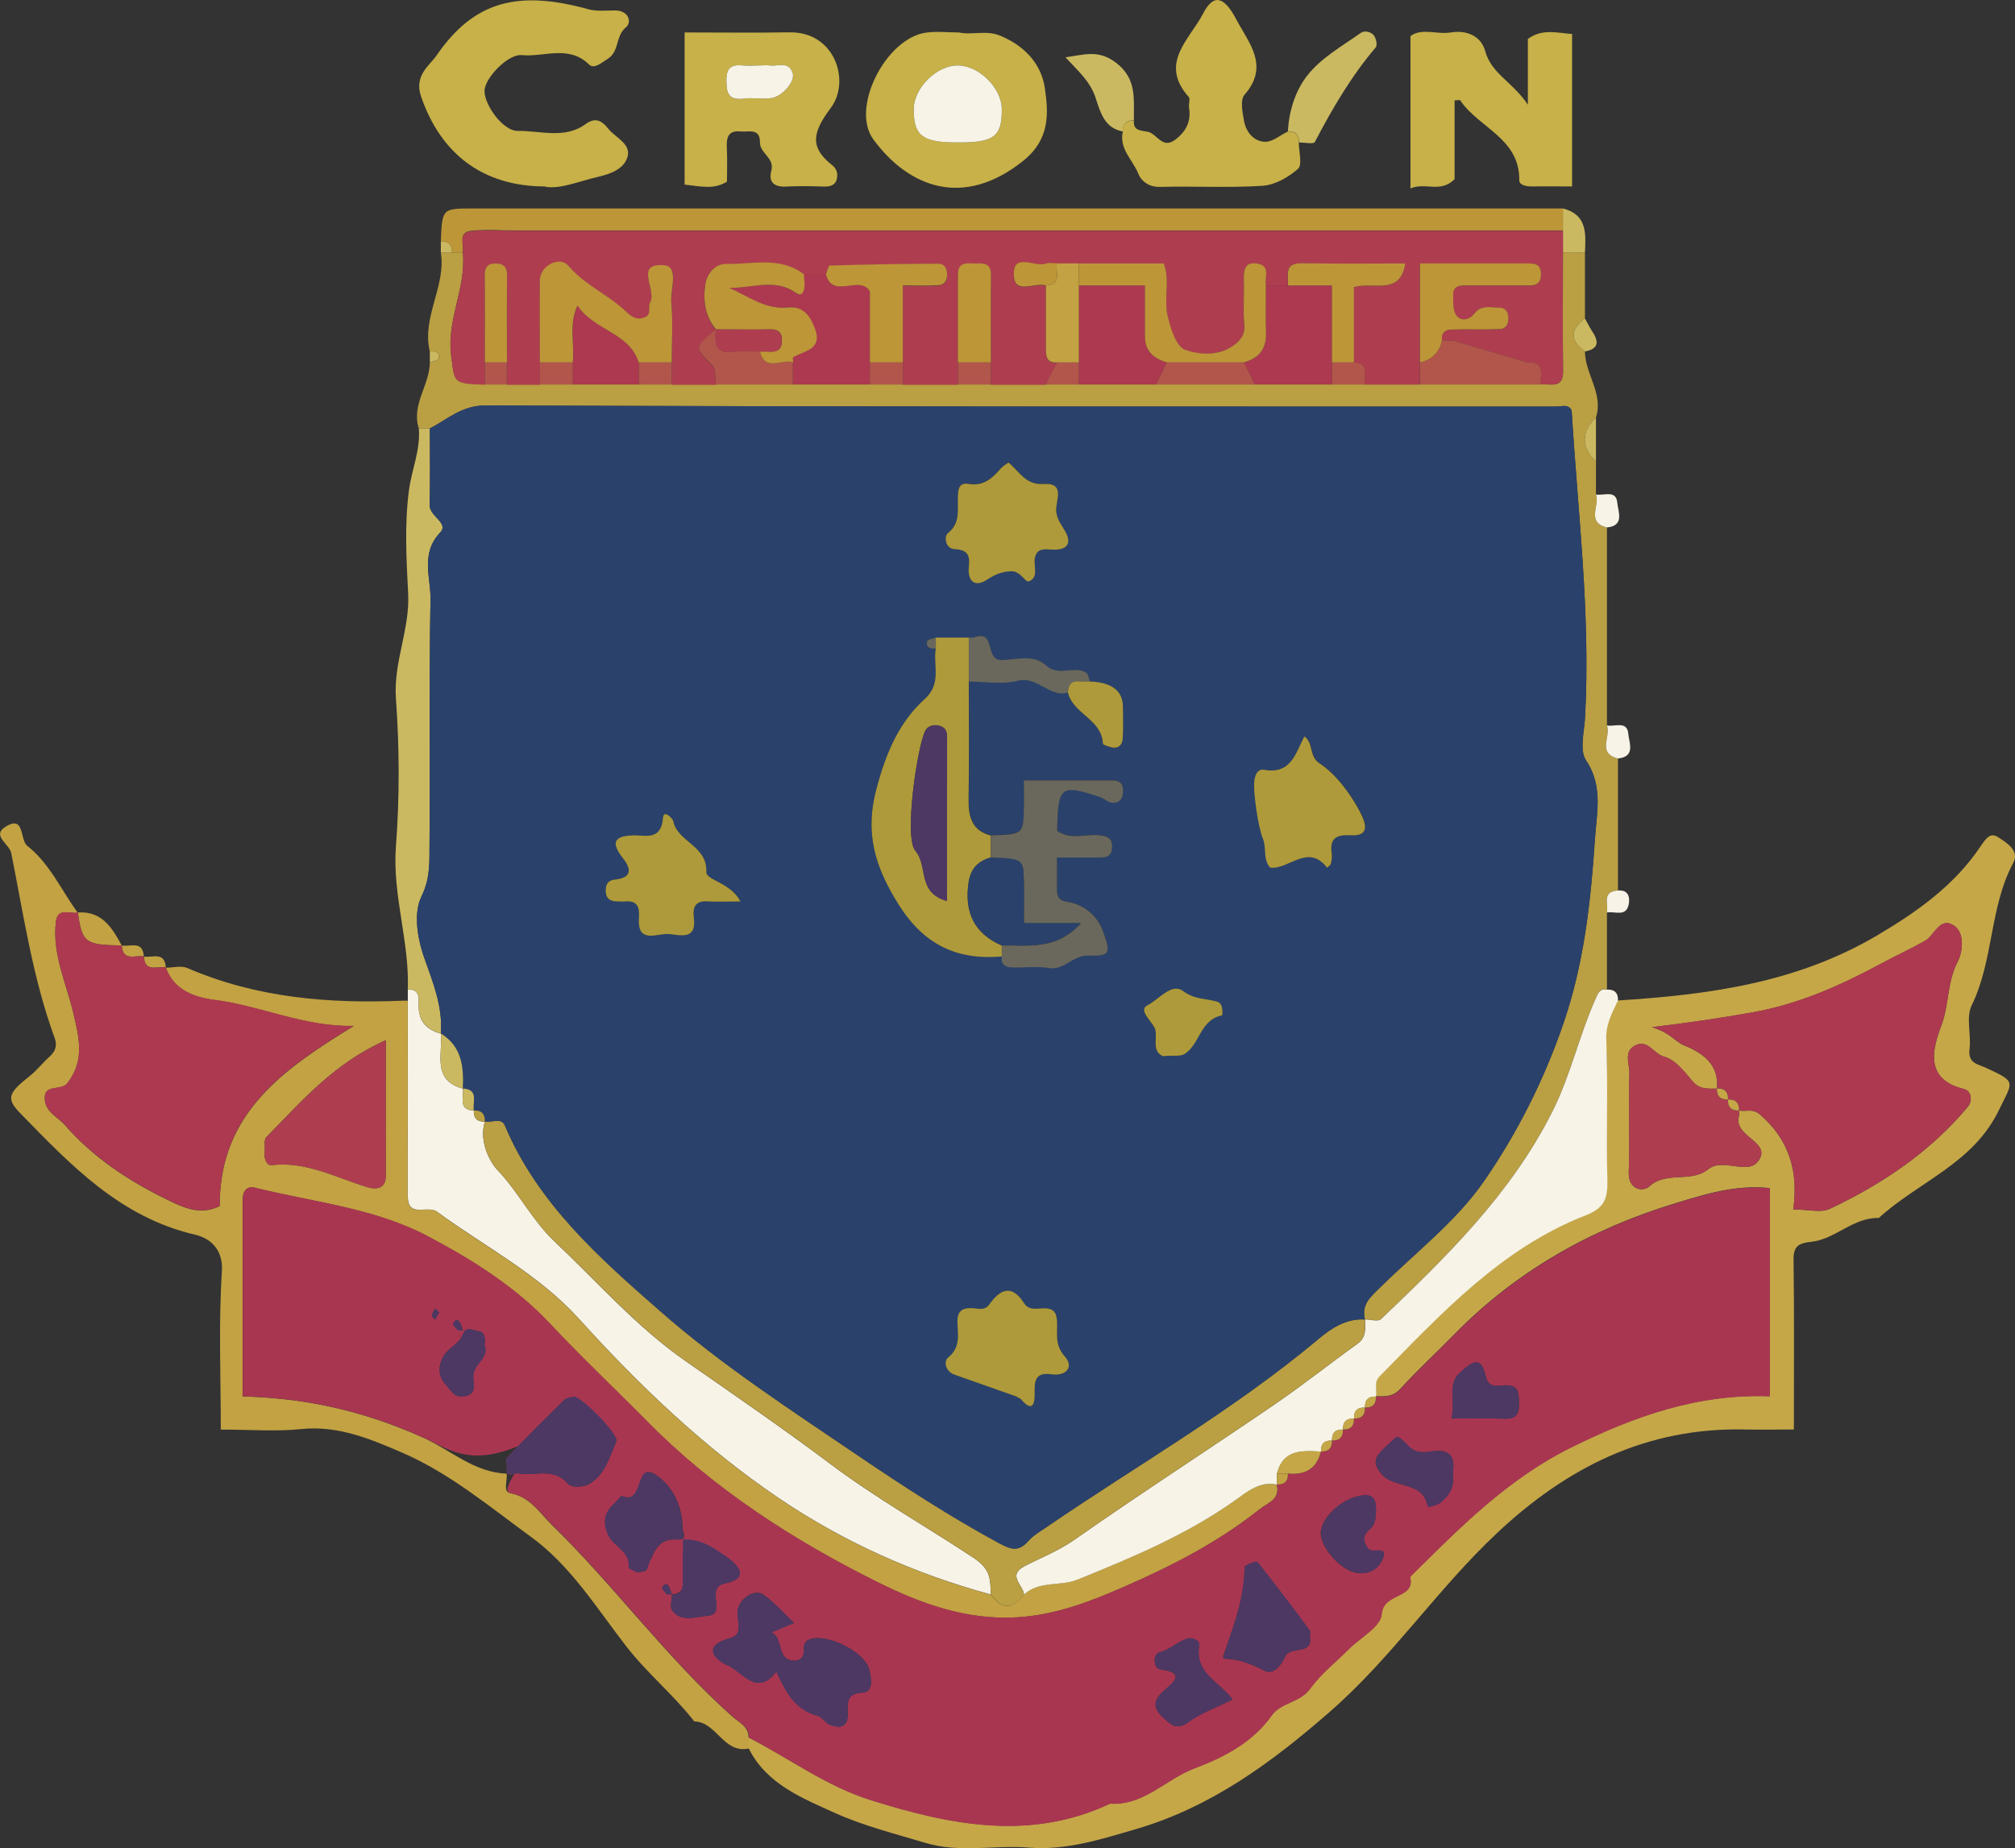 <?xml version="1.0" encoding="UTF-8"?><svg xmlns="http://www.w3.org/2000/svg" viewBox="0 0 183.16 168.01"><rect x="0" y="0" width="183.16" height="168.01" fill="#333333" stroke="none"/><defs><style>.d{fill:#2a426b;}.e{fill:#ae9a3a;}.f{fill:#6a685c;}.g{fill:#cbb961;}.h{fill:#ad3950;}.i{fill:#c5a748;}.j{fill:#ae3e4f;}.k{fill:#4d3864;}.l{fill:#ba9f43;}.m{fill:#b2564b;}.n{fill:#c2a242;}.o{fill:#c7b148;}.p{fill:#bd9638;}.q{fill:#a93651;}.r{fill:#f7f3e6;}</style></defs><g id="a"/><g id="b"><g id="c"><g><path class="i" d="M147.07,90.95c8.21-.52,16.21-1.58,23.55-5.91,3.67-2.17,7-4.54,9.36-8.03,.56-.83,.94-1.38,1.67-.89,.73,.49,1.96,1.19,1.34,2.34-2.16,4.05-1.76,8.82-3.77,12.94-.53,1.08-.03,2.62-.19,3.92-.17,1.37,.68,1.37,1.62,1.81,2.7,1.25,2.3,1.19,1.04,3.8-2.34,4.85-7.31,6.5-10.91,9.79-2.32-.06-3.93,1.91-6.08,2.16-1.26,.14-1.69,.4-1.67,1.71,.07,4.98,.03,9.97,.03,15.36-1.53,0-2.97,.03-4.42,0-8.94-.21-16.19,3.42-22.59,9.44-5.42,5.09-9.56,11.34-15.17,16.22-5.23,4.56-10.74,8.65-17.57,10.65-3.22,.94-6.37,1.97-9.79,1.7-3.11-.25-6.27,.5-9.33-.41-2.81-.84-5.74-1.58-8.34-2.76-2.88-1.31-6.18-2.6-7.79-5.84v-1c3.71,1.9,7.05,4.43,11.14,5.7,7.25,2.26,14.42,3.71,21.7,.3,3.06,.2,5.07-2.23,7.67-3.21,2.58-.97,5.27-2.32,7.01-4.8,.85-1.21,2.58-1.15,3.51-2.45,.96-1.33,2.31-2.39,3.49-3.57,1.06-1.06,2.92-2.06,3-3.19,.14-2,3.08-1.35,2.59-3.4,4.46-4.42,8.81-8.87,14.62-11.75,5.74-2.85,11.54-4.9,18.06-4.66v-18.92c-3.13-.33-5.96,.59-8.59,1.39-7.59,2.31-14.42,6.14-20.05,11.89-1.63,1.67-3.35,3.25-4.92,4.97-.68,.75-1.42,.69-2.23,.68,.13-.61-.25-1.26,.33-1.85,5.61-5.68,11.04-11.63,18.71-14.62,1.67-.65,2.03-1.49,1.99-3.11-.11-4.29,.07-8.59-.1-12.87-.05-1.41,.53-2.42,1.06-3.55Zm11,10c.61,.13,1.24-.2,1.86,.33,2.66,2.25,3.58,5.17,3.07,8.67,1.38,0,2.51,.32,3.31-.05,4.79-2.26,9.13-5.18,12.56-9.28,.46-.55,.33-1.46-.35-1.62-3.65-.88-2.83-3.71-2.06-5.75,.72-1.92,.52-3.99,1.5-5.85,.42-.8,.67-2.53-.3-3.22-1.32-.94-1.8,.87-2.71,1.37-1.34,.75-2.74,1.39-4.09,2.12-3.68,1.98-7.44,3.64-11.64,4.38-2.67,.47-5.37,.89-9.06,1.33,1.77,.55,2.08,1.32,2.94,1.66,1.63,.66,3.19,1.71,2.97,3.92-.81,.01-1.58,.1-2.23-.68-.73-.87-1.57-1.95-2.54-2.21-.96-.25-1.47-1.53-2.54-1.09-1.25,.52-.63,1.71-.65,2.59-.08,2.99,.05,5.99-.06,8.98-.06,1.64,1.32,1.81,1.85,1.32,1.6-1.46,3.79-.3,5.38-1.58,1.36-1.09,3.62,.61,4.58-.79,1.19-1.74-2.33-2.14-1.79-4.05,.04-.15,0-.33,0-.5Z"/><path class="n" d="M68.07,157.95v1c-2.31,.5-2.92-2.43-4.96-2.46-1.89-2.43-4.28-4.37-6.2-6.85-2.66-3.43-5.03-7.3-8.63-9.92-3.79-2.76-7.45-5.83-11.76-7.68-2.83-1.22-5.78-2.47-9.11-2.13-2.29,.24-4.62,.05-7.34,.05,0-4.85-.21-9.63,.1-14.38,.14-2.18-1.27-3.07-2.44-3.34-6.81-1.58-11.31-6.34-15.88-11.03-1.32-1.35-1.11-1.84,.86-3.4,.65-.51,1.16-1.19,1.78-1.74,.55-.49,.73-1.02,.48-1.71-2-5.45-2.82-11.17-3.95-16.82-.16-.8-1.8-1.57-.54-2.37,1.8-1.14,1.29,1.16,2.01,1.73,2.05,1.62,3.08,4.03,4.58,6.07-.71,.15-1.82-.49-1.98,.79-.37,2.92,.92,5.56,1.57,8.31,.52,2.2,1.09,4.36-.55,6.42-.58,.73-2.22-.03-2.03,1.55,.13,1.1,1.18,1.51,1.81,2.23,2.55,2.92,5.7,5.02,9.17,6.72,1.6,.79,3.14,1.54,4.91,.65-.04-8.46,5.85-12.47,12.18-16.37-4.48,.11-8.41-1.82-12.63-2.36-1.82-.23-3.7-.86-4.45-2.94,.66,0,1.41-.21,1.96,.03,6.26,2.71,12.84,3.25,19.54,2.97,.16,0,.33,0,.49,0,0,5.81,.01,11.63-.01,17.44,0,.91,.03,1.64,1.24,1.57,.47-.03,1.08-.08,1.41,.17,4.35,3.2,9.2,5.64,12.94,9.77,5.46,6.03,11.34,11.67,18.13,16.27,5.94,4.02,12.39,6.89,19.29,8.77,1.01,1.37,1.99,1.37,3,0,1.39-1.3,3.29-.73,4.86-1.36,4.96-2.01,9.89-4.06,14.31-7.2,1.04-.74,2.25-1.79,3.83-1.44,.29,1.4-.73,1.58-1.63,2.29-3.71,2.95-7.85,5.07-12.14,6.95-3.14,1.38-6.28,2.61-9.84,2.83-4.64,.28-8.84-1.28-12.69-3.2-7.65-3.81-14.86-8.44-20.93-14.6-2.92-2.96-5.96-5.82-8.8-8.85-3.21-3.43-7.15-5.88-11.19-8.01-4.83-2.55-10.38-3.08-15.65-4.39-.8-.2-1.14,.33-1.14,1.14,.01,5.93,0,11.87,0,17.82,2.84,.1,5.16,.36,7.54,.85,3.11,.64,5.94,1.59,8.83,2.88,2.51,1.12,4.67,3.19,7.62,3.29,.13,.61-.38,1.64,.35,1.78,1.81,.34,2.65,1.78,3.77,2.88,5.73,5.59,10.45,12.13,16.46,17.47,.57,.5,1.45,.87,1.42,1.88Zm-33-63.39c-4.78,2.13-7.71,5.62-10.86,8.81-.26,.26-.09,.94-.15,1.42-.07,.55,.18,1.17,.63,1.12,3.15-.36,5.83,1.13,8.68,2,.7,.21,1.71,.27,1.7-1.05-.02-3.95,0-7.89,0-12.31Z"/><path class="l" d="M147.07,68.95v12c-1.5,.09-.85,1.24-1,2v7c-.63-.11-.8,.3-1.01,.78-1.51,3.36-2.28,6.98-3.95,10.3-3.76,7.51-9.64,13.21-15.58,18.88-.26,.25-.96,.03-1.46,.03-.35-1.37,.57-2.1,1.4-2.92,3.19-3.16,6.88-5.98,9.4-9.61,3.04-4.39,5.49-9.25,7.26-14.42,1.87-5.46,2.48-11.09,2.85-16.74,.15-2.32,.76-4.79-.81-7.13-.62-.92-.16-2.6-.09-3.92,.51-9.36-.66-18.64-1.22-27.9-.33-.6-.89-.34-1.35-.34-32.43-.01-64.86,.04-97.28-.11-2.27-.01-3.51,1.25-5.16,2.1h-1c-.7-2.17,.99-3.95,1-6,.28-.11,.76-.17,.79-.34,.14-.6-.31-.7-.79-.66-.76-3.12,1.49-5.91,1-9h2c.33,3.19-1.49,6.1-1.06,9.35,.33,2.5,.09,2.53,3.06,2.65h96c.87-.09,2.04,.44,2.01-1.23-.05-3.59-.01-7.18-.01-10.77h2v6c-1.37,1.01-1.37,1.99,0,3,.01,2.05,1.7,3.83,1,6-1.35,1.27-1.35,2.73,0,4v3c.38,.98-.93,2.53,1,3v18c.38,.98-.93,2.53,1,3Z"/><path class="r" d="M124.07,119.95c.5,0,1.2,.22,1.46-.03,5.94-5.67,11.82-11.38,15.58-18.88,1.67-3.32,2.44-6.94,3.95-10.3,.21-.48,.38-.89,1.01-.78,.69-.03,1.03,.31,1,1-.53,1.13-1.11,2.14-1.06,3.55,.17,4.29-.01,8.58,.1,12.87,.04,1.62-.32,2.46-1.99,3.11-7.67,2.99-13.1,8.93-18.71,14.62-.58,.59-.2,1.24-.33,1.85-.69-.03-1.03,.31-1,1-.69-.03-1.03,.31-1,1-.69-.03-1.03,.31-1,1-.69-.03-1.03,.31-1,1-.69-.03-1.03,.31-1,1-1.71-.08-3.44-.21-4,2v1c-1.58-.35-2.79,.7-3.83,1.44-4.42,3.14-9.35,5.19-14.31,7.2-1.57,.64-3.48,.07-4.86,1.36-.06-.87-1.59-1.75,.09-2.61,1.5-.77,3.05-1.37,4.48-2.37,5.98-4.19,12.12-8.15,18.15-12.27,2.59-1.77,5.05-3.73,7.6-5.56,.83-.6,.69-1.4,.68-2.2Z"/><path class="r" d="M90.07,144.95c-6.9-1.88-13.35-4.75-19.29-8.77-6.79-4.6-12.67-10.24-18.13-16.27-3.74-4.13-8.59-6.58-12.94-9.77-.33-.25-.94-.19-1.41-.17-1.21,.07-1.24-.67-1.24-1.57,.02-5.81,.01-11.63,.01-17.44v-1c.93-.07,1.03,.56,.99,1.24-.09,1.49,.6,2.38,2.01,2.76,.2,1.85-.85,4.21,2,5,.15,.76-.5,1.91,1,2-.03,.69,.31,1.03,1,1-.52,1.72,.36,3.57,1.18,4.44,1.92,2.02,3.12,4.53,5.14,6.44,3.93,3.71,7.49,7.81,11.97,10.92,4.4,3.06,8.82,6.1,13.09,9.3,4.17,3.13,8.69,5.68,13.02,8.54,1.68,1.11,1.52,2.03,1.6,3.36Z"/><path class="p" d="M42.07,22.95h-1c.03-.69-.31-1.03-1-1,.12-2.97,.12-2.99,2.78-3,26.76,0,53.52,0,80.28,0h18.95v2H46.84c-1.33,0-2.67-.11-3.99,.03-1.27,.13-.64,1.26-.79,1.97Z"/><path class="o" d="M49.57,16.95c-5.74,0-9.53-3.02-11.3-8.19-.65-1.9,.8-2.83,1.39-3.69C43.07,.1,47.05-.93,53.48,.84c.77,.21,1.63,.11,2.44,.11,1.2,0,1.55,1.05,.98,1.53-.98,.8-.57,2.19-1.66,2.87-.57,.36-1.23,.96-1.69,.52-1.86-1.82-4.08-.66-6.11-.86-1.19-.12-3.11,1.82-3.37,3.01-.27,1.21,1.57,3.9,2.99,3.88,2.06-.03,4.27,.77,6.17-.62,.91-.67,1.5-.28,2.06,.42,.68,.85,2.21,1.41,1.7,2.71-.38,.97-1.46,1.4-2.72,1.69-1.69,.39-3.29,1.1-4.69,.88Z"/><path class="o" d="M142.9,16.95c-1.33,0-2.47-.02-3.61,0-.52,.01-1.2-.11-1.19-.57,.05-3.81-3.7-4.76-5.37-7.26-.04-.05-.22,0-.51,0v7.17c-1.32,1.3-2.64,.25-4.01,.84V3.28c1.04-.77,2.4-.12,3.66-.33,1.48-.24,2.76,.34,3.13,1.69,.58,2.09,2.48,2.78,3.88,4.88V3.54c1.33-.96,2.61-.55,4.02-.45v13.86Z"/><path class="o" d="M62.22,2.95c3.31,0,6.43,.04,9.55-.01,4.12-.07,5.56,4.42,3.76,6.85-1.59,2.14-2.05,3.53,.12,5.23,.47,.37,.52,.86,.4,1.31-.13,.5-.6,.65-1.14,.63-1.16-.04-2.32-.06-3.47,0-1.09,.06-1.6-.43-1.33-1.43,.32-1.19-1.04-1.58-1.03-2.57,.01-1.35-1.03-.94-1.76-1.01-1.18-.12-1.3,.61-1.25,1.53,.05,.99,.01,1.98,.01,3.03-1.18,.76-2.45,.42-3.85,.27V2.95Zm6.79,3c-.49,0-.99,.04-1.48,0-.98-.1-1.5,.17-1.5,1.29,0,1.14,.12,1.92,1.56,1.73,.81-.1,1.65,.05,2.46-.04,1.06-.12,2.26-1.54,2-2.3-.38-1.1-1.34-.58-2.06-.68-.32-.04-.66,0-.98,0Z"/><path class="o" d="M87.16,2.95c1.21,.27,2.47-.25,3.79,.31,2.22,.93,3.69,2.56,4.02,4.72,.35,2.33,.47,4.69-1.95,6.63-5.39,4.33-10.38,2.48-13.63-1.93-2.11-2.86,1.12-9.17,4.75-9.71,.97-.14,1.98-.02,3.02-.02Zm-.35,10c3.56,.04,4.29-.49,4.25-3.08-.02-1.89-2.09-3.92-4-3.92-1.9,0-3.98,2.02-4,3.91-.03,2.42,.73,3.05,3.75,3.09Z"/><path class="o" d="M103.07,10.95c-.08,.97,.62,.89,1.27,1.03,.83,.18,1.31,1.59,2.46,.74,.99-.73,1.49-1.67,1.28-2.94-.05-.32,.13-.79-.03-.97-2.74-3.07,.1-5.24,1.3-7.56,.95-1.85,1.91-1.61,3.03,.52,1.15,2.17,3.04,4.22,.74,6.85-.41,.47-.18,1.62-.03,2.42,.19,.99,.9,1.83,1.91,1.85,.68,.01,1.37-.6,2.06-.93,.69-.03,1.03,.31,1,1,0,.82,.34,2.02-.07,2.38-.86,.77-2.09,1.47-3.22,1.55-3.11,.2-6.24,.02-9.35,.1-1,.02-1.68-.53-1.94-1.18-.5-1.26-1.77-2.27-1.42-3.84-.03-.69,.31-1.03,1-1Z"/><path class="g" d="M40.07,93.95c-1.4-.39-2.1-1.28-2.01-2.76,.04-.68-.06-1.31-.99-1.24,.16-4.38-1.42-8.58-1.08-13.03,.34-4.45,.32-8.97,0-13.42-.24-3.31,1.28-6.29,1.11-9.54-.16-3.14-.34-6.34,.08-9.44,.25-1.84,1.05-3.63,.89-5.57h1c0,2.32,.04,4.63-.02,6.95-.03,1.04,1.79,1.64,.96,2.51-1.82,1.91-.85,4.08-.88,6.09-.14,7.44-.01,14.89-.09,22.33-.01,1.54,.08,3.01-.73,4.66-.71,1.45-.43,3.65,.27,5.63,.76,2.15,1.69,4.41,1.49,6.83Z"/><path class="g" d="M118.07,12.95c.03-.69-.31-1.03-1-1,.09-1.9,.71-3.79,1.82-5.16,1.25-1.56,3.14-2.62,4.82-3.81,.32-.22,1.01-.13,1.27,.4,.13,.27,.22,.76,.07,.93-2.23,2.62-3.95,5.57-5.54,8.61-.11,.2-.94,.03-1.44,.03Z"/><path class="g" d="M103.07,10.95c-.69-.03-1.03,.31-1,1-1.72-.29-2.08-1.86-2.49-3.08-.49-1.47-1.52-2.36-2.73-3.66,1.72-.24,3-.72,4.59,.49,1.95,1.49,1.59,3.35,1.63,5.25Z"/><path class="n" d="M7.07,82.95c2.2-.15,3.12,1.39,4,3-3.34-.05-3.59-.23-4-3Z"/><path class="g" d="M142.07,20.95v-2c2.21,.56,2.08,2.29,2,4h-2v-2Z"/><path class="r" d="M147.07,68.95c-1.93-.47-.62-2.02-1-3,.71,.14,1.84-.46,1.94,.76,.06,.77,.7,2.08-.94,2.24Z"/><path class="r" d="M146.07,47.95c-1.93-.47-.62-2.02-1-3,.71,.14,1.84-.46,1.94,.76,.06,.77,.7,2.08-.94,2.24Z"/><path class="g" d="M144.07,31.95c-1.37-1.01-1.37-1.99,0-3,.21,.37,.39,.76,.62,1.11,.6,.9,.75,1.64-.62,1.89Z"/><path class="g" d="M145.07,41.95c-1.35-1.27-1.35-2.73,0-4v4Z"/><path class="r" d="M146.07,82.95c.15-.76-.5-1.91,1-2,.95-.07,1.1,.6,.98,1.25-.23,1.2-1.27,.61-1.98,.75Z"/><path class="n" d="M13.07,86.95c.76,.15,1.91-.5,2,1-.76-.15-1.91,.5-2-1Z"/><path class="n" d="M11.07,85.95c.76,.15,1.91-.5,2,1-.76-.15-1.91,.5-2-1Z"/><path class="g" d="M40.07,21.95c.69-.03,1.03,.31,1,1h-1v-1Z"/><path class="g" d="M39.07,31.95c.49-.04,.93,.06,.79,.66-.04,.16-.52,.23-.79,.34v-1Z"/><path class="q" d="M49.12,130.45c-6.01,3.4-8.17,1.33-10.68,.21-2.89-1.29-5.72-2.24-8.83-2.88-2.38-.49-4.71-.75-7.54-.85,0-5.95,0-11.88,0-17.82,0-.81,.34-1.34,1.14-1.14,5.26,1.31,10.82,1.84,15.65,4.39,4.04,2.13,7.98,4.59,11.19,8.01,2.84,3.04,5.88,5.89,8.8,8.85,6.07,6.16,13.28,10.8,20.93,14.6,3.85,1.92,8.05,3.48,12.69,3.2,3.56-.22,6.7-1.45,9.84-2.83,4.29-1.88,8.42-4,12.14-6.95,.9-.71,1.92-.9,1.63-2.29,.69,.03,1.03-.31,1-1,1.55,.16,2.61-.42,3-2,.69,.03,1.03-.31,1-1,.69,.03,1.03-.31,1-1,.69,.03,1.03-.31,1-1,.69,.03,1.03-.31,1-1,.69,.03,1.03-.31,1-1,.81,.01,1.55,.07,2.23-.68,1.57-1.72,3.29-3.31,4.92-4.97,5.63-5.75,12.46-9.58,20.05-11.89,2.63-.8,5.46-1.72,8.59-1.39v18.92c-6.52-.25-12.32,1.81-18.06,4.66-5.81,2.88-10.16,7.33-14.62,11.75,.49,2.05-2.44,1.4-2.59,3.4-.08,1.13-1.94,2.13-3,3.19-1.18,1.18-2.53,2.23-3.49,3.57-.93,1.3-2.66,1.24-3.51,2.45-1.75,2.48-4.43,3.83-7.01,4.8-2.61,.98-4.61,3.4-7.67,3.21-7.29,3.41-14.46,1.96-21.7-.3-4.08-1.27-7.43-3.8-11.14-5.7,.04-1-.85-1.37-1.42-1.88-6.01-5.34-10.73-11.88-16.46-17.47-1.12-1.09-1.96-2.54-3.77-2.88-.73-.13-.22-1.17,2.7-5.28,2.76-3.41,2.39-3.41,2.19-3.22-1.77,1.73-3.52,3.47-5.22,5.26-.16,.17,0,.64-.03,.97-.07,.99,.66,.41,1,.47,1.52,.3,3.25-.63,4.58,.98,.27,.32,1.4,.29,1.89,0,1.44-.83,1.87-2.47,2.49-3.88,.26-.6-3.1-4.01-6.9-.58Zm-7.5-9.5h.45c-.09-.26-.14-.54-.29-.77-.17-.26-.47-.2-.59,.19-.04,.14,.28,.39,2.86,1.8,.11-.49-.09-1.17-.49-1.15-.46,.03-1.15-.67-1.55,.4-.26,.7-1.23,1.11-1.65,1.79-.51,.83-.61,1.85,.14,2.64,.42,.44,.71,1.15,1.51,1.1,1.66-.11,.82-1.4,1.06-2.2,.26-.87,1.44-1.39-1.45-3.8Zm19,24h.45c-.09-.26-.14-.54-.29-.77-.17-.26-.47-.2-.59,.19-.04,.14,.28,.39,.88,.58,0,.5-.2,1.15,.04,1.46,.85,1.11,2.15,.55,3.21,.48,1.21-.08,.69-1.25,.73-1.97,.03-.61,.31-.87,.83-.97,2.03-.4,1.5-1.41,.41-2.23-1.23-.92-2.52-1.88-8.37,1.23,.3-.08,.78-.07,.87-.26,.59-1.28,.81-2.89,2.79-2.74,1,.08,.47-.69,.47-1-.02-2.02-.86-3.85-2.47-4.9-1.89-1.23-.97,2.81-3.03,1.95-.12-.05-.44,.45-.69,.67-1.05,.88-1.06,1.99-.47,3.04,.53,.95,1.91,1.35,1.77,2.78-.01,.13,.5,.31,4.93-2.54,0,1.27,0,2.54,0,3.8,0,.68-.11,1.26-1.45,1.2Zm11.57,2.59c-.98-.92-1.79-1.85-2.76-2.56-.82-.59-2.18,.3-2.37,1.37-.16,.88,.62,2.21-.68,2.56-2.67,.71-1.34,2-.23,2.48,1.31,.56,2.67,2.92,4.42,.56,.81,1.74,1.62,3.46,3.74,4.02,.43,.11,.72,.67,1.15,.83,.86,.32,1.61,.25,1.61-.97,0-.97-.22-1.89,1.39-1.97,.99-.05,.73-1.41,.56-2.09-.4-1.53-3.41-3.09-5.08-2.83-.56,.09-.9,.33-.86,.93,.06,.89-.49,1.23-1.21,1.05-1.26-.31-.66-2.02-1.74-2.53,.57-.23,1.14-.47,2.07-.86Zm46.87,1.17c0-.16,.07-.38-.01-.49-1.57-2.1-3.13-4.2-4.77-6.24-.08-.1-1.16,.3-1.16,.48,0,2.7-.92,5.18-1.78,7.66-.11,.33-.34,.66,.11,.68,1.29,.05,2.37,.51,3.51,1.09,.84,.43,1.57-.64,1.83-1.25,.48-1.1,2.59-.08,2.27-1.92Zm-7.02,5.78c-1.2-1.62-3.49-2.39-3.03-4.92,.08-.42-.6-.77-1.12-.6-.88,.28-1.53,.99-2.49,1.24-.63,.17-.57,1.47,.05,1.55,2.06,.27,1.54,.92,.46,1.84-.83,.71-1.33,1.44-.3,2.42,.73,.69,1.27,1.38,2.45,.51,1.1-.81,2.45-1.27,3.98-2.03Zm20.01-20.54c.19-1.31-.03-2.22-1.73-2.03-.75,.08-1.57,.27-2.27-.45-.97-1-1.03-.96-1.43-.57-.47,.46-1.01,.88-1.38,1.41-.41,.6-.13,1.13,.34,1.69,1.13,1.36,3.75,.58,4.2,2.94,.02,.1,.84-.06,1.25-.42,.81-.7,1.21-1.49,1.02-2.58Zm-8.14,1.99c-1.74,.14-3.67,1.84-3.85,3.25-.17,1.29,1.64,3.44,3.13,3.77,1.13,.25,2.04-.26,2.45-1.15,.66-1.42-.91-.54-1.27-1.01-.47-.62-.55-1.19,.05-1.69,.57-.48,.63-1.04,.65-1.72,.04-1.01-.25-1.57-1.17-1.45Zm8.02-6.99c1.9,0,3.35-.05,4.8,.02,1.08,.05,1.4-.42,1.35-1.44-.04-.85,.03-1.61-1.19-1.6-.7,0-1.58,.38-1.86-.89-.43-1.97-1.36-1.1-2.29-.28-1.22,1.07-.4,2.45-.8,4.19Zm-92.01-9.64l-.36-.36c-.11,.22-.26,.44-.31,.67-.02,.08,.2,.22,.31,.33l.36-.64Z"/><path class="h" d="M156.07,98.95c.22-2.21-1.34-3.26-2.97-3.92-.86-.35-1.16-1.11-2.94-1.66,3.69-.45,6.39-.86,9.06-1.33,4.2-.74,7.96-2.4,11.64-4.38,1.35-.73,2.75-1.37,4.09-2.12,.91-.51,1.39-2.31,2.71-1.37,.97,.69,.72,2.41,.3,3.22-.98,1.86-.78,3.93-1.5,5.85-.77,2.04-1.6,4.87,2.06,5.75,.68,.17,.8,1.07,.35,1.62-3.43,4.11-7.78,7.03-12.56,9.28-.8,.38-1.93,.05-3.31,.05,.51-3.51-.41-6.43-3.07-8.67-.63-.53-1.25-.19-1.86-.33,.03-.69-.31-1.03-1-1,.03-.69-.31-1.03-1-1Z"/><path class="j" d="M158.07,100.95c0,.17,.04,.34,0,.5-.54,1.91,2.98,2.31,1.79,4.05-.96,1.41-3.23-.3-4.58,.79-1.59,1.28-3.78,.12-5.38,1.58-.53,.48-1.91,.32-1.85-1.32,.11-2.99-.02-5.99,.06-8.98,.02-.88-.6-2.07,.65-2.59,1.07-.44,1.58,.84,2.54,1.09,.98,.25,1.82,1.34,2.54,2.21,.66,.78,1.42,.69,2.23,.68-.03,.69,.31,1.03,1,1-.03,.69,.31,1.03,1,1Z"/><path class="h" d="M11.07,85.95c.09,1.5,1.24,.85,2,1,.09,1.5,1.24,.85,2,1,.75,2.08,2.64,2.71,4.45,2.94,4.22,.54,8.14,2.47,12.63,2.36-6.34,3.9-12.22,7.91-12.18,16.37-1.78,.89-3.31,.14-4.91-.65-3.46-1.7-6.62-3.8-9.17-6.72-.63-.72-1.68-1.13-1.81-2.23-.18-1.57,1.45-.81,2.03-1.55,1.64-2.07,1.07-4.23,.55-6.42-.65-2.75-1.94-5.38-1.57-8.31,.16-1.27,1.27-.64,1.98-.79,.41,2.77,.66,2.95,4,3Z"/><path class="l" d="M90.07,144.95c-.07-1.33,.08-2.25-1.6-3.36-4.32-2.85-8.84-5.41-13.02-8.54-4.27-3.2-8.69-6.25-13.09-9.3-4.48-3.11-8.03-7.22-11.97-10.92-2.03-1.91-3.23-4.43-5.14-6.44-.82-.87-1.7-2.72-1.18-4.44,.61,.13,1.51-.39,1.82,.36,2.99,7.12,8.67,12.11,14.21,16.96,5.55,4.86,11.82,8.93,17.95,13.09,4.1,2.78,8.28,5.49,12.66,7.87,1.3,.71,1.9,.84,2.83-.21,.4-.45,.98-.78,1.49-1.13,8.29-5.69,17.07-10.66,24.81-17.16,1.17-.98,2.53-1.89,4.23-1.78,0,.8,.15,1.6-.68,2.2-2.55,1.83-5.01,3.79-7.6,5.56-6.03,4.12-12.17,8.08-18.15,12.27-1.43,1-2.98,1.6-4.48,2.37-1.68,.86-.15,1.74-.09,2.61-1.01,1.37-1.99,1.37-3,0Z"/><path class="j" d="M35.07,94.56c0,4.41-.01,8.36,0,12.31,0,1.32-1,1.26-1.7,1.05-2.85-.88-5.53-2.36-8.68-2-.45,.05-.7-.57-.63-1.12,.06-.48-.11-1.16,.15-1.42,3.15-3.19,6.07-6.67,10.86-8.81Z"/><path class="d" d="M124.07,119.95c-1.7-.11-3.06,.8-4.23,1.78-7.74,6.49-16.52,11.47-24.81,17.16-.51,.35-1.09,.68-1.49,1.13-.93,1.05-1.53,.92-2.83,.21-4.38-2.38-8.55-5.09-12.66-7.87-6.13-4.16-12.4-8.23-17.95-13.09-5.54-4.85-11.22-9.84-14.21-16.96-.32-.75-1.21-.23-1.82-.36,.03-.69-.31-1.03-1-1-.15-.76,.5-1.91-1-2,.09-1.97-.09-3.83-2-5,.19-2.42-.73-4.68-1.49-6.83-.7-1.98-.98-4.17-.27-5.63,.81-1.65,.71-3.12,.73-4.66,.07-7.44-.05-14.89,.09-22.33,.04-2.01-.93-4.18,.88-6.09,.83-.87-.99-1.47-.96-2.51,.06-2.31,.02-4.63,.02-6.95,1.65-.85,2.89-2.11,5.16-2.1,32.43,.14,64.86,.1,97.28,.11,.46,0,1.02-.26,1.35,.34,.56,9.26,1.73,18.55,1.22,27.9-.07,1.33-.53,3.01,.09,3.92,1.57,2.34,.97,4.81,.81,7.13-.38,5.65-.98,11.28-2.85,16.74-1.77,5.17-4.22,10.03-7.26,14.42-2.52,3.63-6.2,6.45-9.4,9.61-.83,.82-1.76,1.55-1.4,2.92Zm-27-57c.45,1.96,3.08,2.42,3.18,4.65,0,.13,.52,.28,.81,.35,.61,.14,.95-.25,.99-.77,.07-.99,.03-1.98,.02-2.97q-.03-2.13-3-2.25c-.11-.28-.14-.69-.34-.81-1.11-.67-2.51,.39-3.61-.63-1.21-1.11-2.74-.52-4.11-.52-1.52,0-.46-2.81-2.46-2.05-.14,.05-.32,0-.48,0h-3c-.28,.11-.76,.17-.79,.34-.14,.6,.31,.7,.79,.66-.25,1.53,.56,3.17-.99,4.57-2.37,2.15-3.52,4.91-4.38,8.1-1.11,4.1-.16,7.16,1.97,10.56,2.3,3.68,5.29,5.11,9.41,4.76-.11,.63,.27,.96,.79,.98,1.16,.06,2.35-.13,3.49,.06,1.42,.23,2.14-1.18,3.59-1.13,2.02,.06,2.02-.22,1.31-2.23-.47-1.31-1.65-2.4-3.22-2.65-.96-.15-.96-.68-.96-1.36,0-.8,0-1.6,0-2.68,1.35,0,2.48,0,3.61,0,.66,0,1.35,.07,1.4-.9,.05-.87-.43-1.05-1.19-1.12-1.27-.13-2.63,.46-3.8-.41,.08-4.1,.3-4.27,4.02-3.02,.29,.1,.52,.36,.81,.44,.54,.14,1.03-.12,1.12-.63,.12-.64,.08-1.36-.9-1.36-2.63,0-5.25,0-8.07,0,0,1.1,.02,1.91,0,2.71-.07,2.17-.08,2.17-3,2.29-1.71-.45-2.04-1.69-2.02-3.27,.06-3.58,.02-7.15,.02-10.73,1.49,0,3.04,.28,4.44-.07,1.82-.46,2.87,1.55,4.56,1.07Zm-5.42-20.92c-.23,.18-.5,.32-.69,.54-.78,.9-1.57,1.63-2.94,1.4-.96-.16-.93,.64-.96,1.31-.04,1.12,.24,2.26-.9,3.16-.39,.31-.23,1.42,.61,1.46,1.15,.05,1.4,.56,1.29,1.54-.15,1.35,.52,1.99,1.66,1.23,.74-.49,1.36-.73,2.21-.76,.82-.03,1.27,1.03,1.57,.92,.96-.36,.42-1.39,.56-2.14,.18-.9,.89-.79,1.54-.75,1.37,.09,1.89-.51,1.18-1.72-.33-.56-.67-.99-.78-1.7-.13-.92,.94-2.68-1.15-2.54-1.68,.12-2.22-1.19-3.22-1.97Zm26.93,24.92c-.78,1.53-1.21,3.45-3.64,3.02-.54-.09-.78,.32-.88,.9-.17,.95,.34,4.36,.76,5.35,.24,.57,.15,1.26,.28,1.88,.06,.29,.28,.76,.45,.77,1.7,.12,3.39-2.22,5.11,0,.12-.12,.31-.22,.34-.36,.07-.31,.12-.65,.08-.96-.2-1.36,.44-1.7,1.69-1.63,1.41,.08,1.62-.56,1.03-1.82-.62-1.31-2.14-3.63-3.81-4.7-1-.64-.54-1.87-1.39-2.46Zm-25.77,60.23c.83,1.03,1.26,.79,1.25-.45-.01-1.08-.04-2.03,1.51-1.8,1.34,.19,2.1-.63,1.22-1.63-.96-1.09-.63-2.15-.7-3.23-.05-.83-.39-1.14-1.19-1.14-.63,0-1.36,.23-1.8-.46-1.14-1.8-2.19-1.25-3.18,.13-.38,.53-.9,.37-1.36,.33-.99-.08-1.56,.15-1.52,1.31,.04,1.11,.29,2.26-.85,3.17-.43,.34-.24,1.22,.54,1.54l5.67,2,.41,.24Zm-25.5-45.24c-.9-1.72-3.12-1.93-3.09-2.65,.1-2.44-2.65-2.74-3.02-4.67-.03-.18-.86-1.07-.92-.29-.17,2.14-1.61,1.56-2.78,1.61-1.92,.07-1.82,.86-.84,2.11,.78,.99,.73,1.75-.76,1.91-.53,.05-.82,.34-.83,.95-.02,.92,.53,1.05,1.25,1.04,.16,0,.33,.01,.49,0,1.15-.11,1.35,.53,1.28,1.5-.17,2.43,1.69,1.36,2.74,1.46,1,.09,2.52,.59,2.25-1.46-.13-.96,.11-1.59,1.27-1.51,.8,.05,1.6,.01,2.97,.01Zm38.53,14.06c.85-.07,1.43,.04,1.8-.18,1.41-.86,1.42-3.13,3.41-3.51,.06-.01,.18-1.07-.4-1.24-1.03-.32-2.06-.18-3.12-.97-1.06-.79-2.22,.78-3.27,1.3-.78,.39,.25,1.29,.64,1.97,.29,.5,.04,1.29,.17,1.92,.11,.5,.56,.75,.75,.72Z"/><path class="j" d="M142.07,20.95v2c0,3.59-.03,7.18,.01,10.77,.02,1.67-1.15,1.14-2.01,1.23-.1-.85,.45-2.09-1.2-2l-6.83-2h-.97c-.11-.62,.27-.96,.78-.98,1.48-.05,2.97,.02,4.46-.04,.51-.02,.79-.38,.79-.99,0-.62-.3-.95-.82-.96-.77-.01-1.63-.29-2.26,.52-.46,.6-1.21,.75-1.64,.19-.33-.44-.29-1.21-.3-1.84-.02-.95,.71-.89,1.37-.89,1.65,0,3.3,0,4.95,0,.79,0,1.72,.18,1.66-1.11-.04-.96-.73-.89-1.38-.89-3.11,0-6.22,0-9.62,0v11h-5c-.15-.76,.5-1.91-1-2v-6.85c1.81-.51,4.22,.81,4.67-2.15-3.17,0-6.29,.05-9.41-.02-1.69-.03-1.19,1.13-1.26,2.02h-2c-.15-.71,.48-1.78-.79-1.98-1.2-.19-1.25,.65-1.22,1.55,.04,1.33-.08,2.66,.04,3.98,.09,1.02-.48,1.59-1.13,2.02-1.32,.86-3.01,.71-4.24,.29-.81-.28-1.34-1.97-1.6-3.12-.34-1.54,.26-3.22-.35-4.73h-9.71c-.33,0-.7-.09-.98,.02-1.01,.39-3.12-1.15-2.91,1.22,.14,1.58,1.91,.45,2.9,.77,0,1.93,0,3.85,0,5.78,0,.68,.09,1.29,1,1.22l-1,2h-5v-2c0-2.66-.02-5.31,.01-7.97,.01-.94-.56-1.07-1.26-1.03-.74,.05-1.75-.32-1.75,1.03,0,2.66,0,5.31,0,7.97v2h-5v-9c1.29,0,2.26,.05,3.22-.02,.52-.04,.8-.36,.8-.98,0-.63-.3-.98-.81-.98-3.29,.01-6.58,.07-9.86,.17-.12,0-.23,.53-.35,.81h-2c-2.17-1.66-4.69-.9-7.06-.95-1-.02-1.76,.87-1.91,1.88-.21,1.44-.03,2.87,.97,4.07-2.01,1.67-1.97,1.63-.31,3.27,.34,.34,.22,1.14,.31,1.73h-4v-2c0-1.83,.11-3.67-.04-5.48-.1-1.18,.76-3.29-.73-3.37-2.66-.14-.55,2.3-1.2,3.41-.21,.37,.15,1.04-.42,1.31-.66,.32-1.19,.06-1.71-.45-1.61-1.57-3.77-2.41-5.27-4.19-.82-.97-2.61-.01-2.62,1.29-.03,2.49,0,4.99,0,7.48v2h-3v-2c0-2.65-.02-5.31,.01-7.96,0-.61-.25-.95-.77-1.02-.7-.09-1.27,.08-1.26,1.02,.03,2.65,.01,5.31,.01,7.96v2c-2.96-.12-2.73-.16-3.06-2.65-.43-3.25,1.39-6.16,1.06-9.35,.15-.71-.49-1.84,.79-1.97,1.32-.14,2.66-.03,3.99-.03h95.23Z"/><path class="h" d="M73.07,24.95h2c.64,2.31,3.08-.03,4,1.55,0,2.15,0,4.3,0,6.45v2h-7v-2c0-.17-.06-.44,0-.48,1.05-.58,2.69-.71,1.98-2.6-.42-1.11-1.04-2.06-2.45-1.92-2.03,.21-3.59-1-5.34-1.79,1.93,.07,3.88-.8,5.72,.25,.42,.24,.78,.64,1.04,.02,.18-.43,.03-.99,.03-1.49Z"/><path class="h" d="M115.07,25.95h6v9h-7l-1-2c1.38-.37,2.06-1.24,2.01-2.7-.05-1.43-.01-2.87-.01-4.3Z"/><path class="h" d="M105.07,34.95h-7v-9h6c0,1.75,0,3.21,0,4.66,0,1.34,.83,1.99,2,2.34l-1,2Z"/><path class="h" d="M58.07,34.95h-6v-2c.21-1.64-.4-3.37,.43-5.17,1.58,2.31,4.73,2.46,5.57,5.17v2Z"/><path class="m" d="M131.07,30.95h.97l6.83,2c1.65-.09,1.11,1.15,1.2,2h-11v-2c1.09-.24,1.76-.91,2-2Z"/><path class="m" d="M72.07,32.95v2h-7c-.09-.59,.03-1.4-.31-1.73-1.66-1.64-1.71-1.59,.31-3.27-.07,1.16-.14,2.28,1.62,2.02,.78-.11,1.58-.02,2.38-.02,.47,1.93,2.02,.62,3,1Z"/><path class="m" d="M105.07,34.95l1-2h7l1,2h-9Z"/><path class="m" d="M87.07,34.95v-2h3v2h-3Z"/><path class="m" d="M79.07,34.95v-2h3v2h-3Z"/><path class="m" d="M121.07,34.95v-2h2c1.5,.09,.85,1.24,1,2h-3Z"/><path class="m" d="M58.07,34.95v-2h3v2h-3Z"/><path class="m" d="M52.07,32.95v2h-3v-2h3Z"/><path class="m" d="M98.07,32.95v2h-3l1-2h2Z"/><path class="m" d="M46.07,32.95v2h-2v-2h2Z"/><path class="i" d="M120.07,131.95c-.39,1.58-1.45,2.16-3,2h-1c.56-2.21,2.29-2.08,4-2Z"/><path class="i" d="M124.07,127.95c.03,.69-.31,1.03-1,1-.03-.69,.31-1.03,1-1Z"/><path class="i" d="M123.07,128.95c.03,.69-.31,1.03-1,1-.03-.69,.31-1.03,1-1Z"/><path class="i" d="M122.07,129.95c.03,.69-.31,1.03-1,1-.03-.69,.31-1.03,1-1Z"/><path class="i" d="M121.07,130.95c.03,.69-.31,1.03-1,1-.03-.69,.31-1.03,1-1Z"/><path class="n" d="M116.07,133.95h1c.03,.69-.31,1.03-1,1v-1Z"/><path class="i" d="M125.07,126.95c.03,.69-.31,1.03-1,1-.03-.69,.31-1.03,1-1Z"/><path class="g" d="M40.07,93.95c1.91,1.17,2.09,3.03,2,5-2.85-.79-1.8-3.15-2-5Z"/><path class="g" d="M42.07,98.95c1.5,.09,.85,1.24,1,2-1.5-.09-.85-1.24-1-2Z"/><path class="l" d="M43.07,100.95c.69-.03,1.03,.31,1,1-.69,.03-1.03-.31-1-1Z"/><path class="r" d="M69.01,5.95c.33,0,.66-.04,.98,0,.73,.1,1.69-.42,2.06,.68,.26,.76-.94,2.18-2,2.3-.81,.09-1.65-.07-2.46,.04-1.44,.18-1.56-.6-1.56-1.73,0-1.13,.52-1.39,1.5-1.29,.49,.05,.98,0,1.48,0Z"/><path class="r" d="M86.81,12.95c-3.02-.03-3.78-.67-3.75-3.09,.03-1.89,2.1-3.92,4-3.91,1.91,0,3.97,2.03,4,3.92,.03,2.59-.69,3.12-4.25,3.08Z"/><path class="k" d="M72.19,147.54l-2.07,.86c1.08,.51,.48,2.22,1.74,2.53,.71,.17,1.26-.16,1.21-1.05-.04-.59,.3-.84,.86-.93,1.67-.26,4.69,1.3,5.08,2.83,.17,.68,.44,2.03-.56,2.09-1.61,.08-1.39,1-1.39,1.97,0,1.22-.75,1.29-1.61,.97-.43-.16-.72-.71-1.15-.83-2.11-.57-2.93-2.28-3.74-4.02-1.75,2.35-3.11,0-4.42-.56-1.12-.48-2.45-1.78,.23-2.48,1.31-.34,.53-1.68,.68-2.56,.19-1.06,1.56-1.96,2.37-1.37,.98,.7,1.79,1.64,2.76,2.56Z"/><path class="k" d="M52.18,126.95c.75,.07,4.11,3.48,3.85,4.08-.62,1.41-1.05,3.04-2.49,3.88-.49,.29-1.63,.32-1.89,0-1.33-1.6-3.06-.67-4.58-.98-.33-.07-1.07,.52-1-.47,.02-.33-.14-.8,.03-.97,1.71-1.78,3.46-3.53,5.22-5.26,.19-.19,.57-.19,.86-.28Z"/><path class="k" d="M119.07,148.71c.31,1.84-1.79,.82-2.27,1.92-.27,.61-1,1.68-1.83,1.25-1.14-.58-2.22-1.04-3.51-1.09-.45-.02-.22-.35-.11-.68,.86-2.48,1.77-4.97,1.78-7.66,0-.17,1.08-.58,1.16-.48,1.64,2.04,3.21,4.14,4.77,6.24,.08,.11,.01,.32,.01,.49Z"/><path class="k" d="M57.91,142.95c-.27-.15-.78-.33-.77-.46,.14-1.43-1.24-1.84-1.77-2.78-.59-1.05-.57-2.16,.47-3.04,.25-.21,.58-.71,.69-.67,2.05,.85,1.13-3.19,3.03-1.95,1.62,1.05,2.45,2.88,2.47,4.9,0,.3,.53,1.07-.47,1-1.98-.15-2.2,1.47-2.79,2.74-.08,.18-.57,.18-.87,.26Z"/><path class="k" d="M112.05,154.49c-1.53,.76-2.89,1.22-3.98,2.03-1.18,.87-1.72,.18-2.45-.51-1.03-.97-.53-1.71,.3-2.42,1.08-.92,1.6-1.57-.46-1.84-.62-.08-.68-1.39-.05-1.55,.97-.25,1.61-.96,2.49-1.24,.52-.17,1.19,.18,1.12,.6-.46,2.54,1.82,3.3,3.03,4.92Z"/><path class="k" d="M132.06,133.94c.18,1.08-.21,1.88-1.02,2.58-.42,.36-1.24,.52-1.25,.42-.45-2.36-3.07-1.58-4.2-2.94-.46-.56-.74-1.09-.34-1.69,.36-.54,.91-.95,1.38-1.41,.4-.39,.46-.43,1.43,.57,.7,.72,1.53,.54,2.27,.45,1.71-.19,1.93,.72,1.73,2.03Z"/><path class="k" d="M123.92,135.93c.92-.13,1.21,.44,1.17,1.45-.03,.68-.08,1.25-.65,1.72-.6,.5-.52,1.07-.05,1.69,.36,.47,1.92-.41,1.27,1.01-.41,.89-1.32,1.41-2.45,1.15-1.49-.33-3.3-2.48-3.13-3.77,.18-1.4,2.12-3.11,3.85-3.25Z"/><path class="k" d="M61.07,144.95c.89,.06,1-.51,1-1.2,0-1.27,0-2.54,0-3.8,1.7-.11,2.99,.86,4.22,1.77,1.09,.81,1.62,1.83-.41,2.23-.53,.1-.8,.36-.83,.97-.04,.72,.48,1.89-.73,1.97-1.06,.07-2.36,.63-3.21-.48-.24-.31-.04-.96-.04-1.46Z"/><path class="k" d="M131.93,128.95c.4-1.74-.42-3.12,.8-4.19,.93-.82,1.86-1.69,2.29,.28,.28,1.28,1.16,.9,1.86,.89,1.22,0,1.15,.75,1.19,1.6,.05,1.01-.26,1.48-1.35,1.44-1.45-.06-2.9-.02-4.8-.02Z"/><path class="k" d="M44.04,122.17c.47,1.19-.71,1.71-.97,2.58-.24,.79,.6,2.09-1.06,2.2-.8,.05-1.09-.66-1.51-1.1-.75-.8-.66-1.81-.14-2.64,.42-.68,1.39-1.09,1.65-1.79,.39-1.07,1.09-.37,1.55-.4,.4-.02,.61,.65,.49,1.15Z"/><path class="k" d="M41.62,120.95c-.15-.2-.47-.45-.43-.58,.12-.39,.42-.45,.59-.19,.14,.23,.2,.51,.29,.77-.15,0-.3,0-.45,0Z"/><path class="k" d="M39.92,119.3l-.36,.64c-.11-.11-.33-.25-.31-.33,.05-.24,.2-.45,.31-.67l.36,.36Z"/><path class="k" d="M60.62,144.95c-.15-.2-.47-.45-.43-.58,.12-.39,.42-.45,.59-.19,.14,.23,.2,.51,.29,.77-.15,0-.3,0-.45,0Z"/><path class="i" d="M158.07,100.95c-.69,.03-1.03-.31-1-1,.69-.03,1.03,.31,1,1Z"/><path class="i" d="M157.07,99.95c-.69,.03-1.03-.31-1-1,.69-.03,1.03,.31,1,1Z"/><path class="e" d="M91.07,86.95c-4.12,.35-7.11-1.08-9.41-4.76-2.12-3.4-3.08-6.46-1.97-10.56,.86-3.19,2.01-5.95,4.38-8.1,1.55-1.41,.74-3.04,.99-4.57v-1h3v4c0,3.58,.04,7.15-.02,10.73-.02,1.58,.31,2.82,2.02,3.27v2c-1.16,.32-1.83,.99-2.02,2.27-.4,2.69,.49,4.63,3.02,5.73v1Zm-5-5.04c0-5.14-.01-10.05,.01-14.96,0-.62-.27-.89-.79-1-.51-.1-1,.06-1.22,.54-.73,1.61-1.9,9.64-.88,10.83,1.21,1.42,.13,3.8,2.87,4.58Z"/><path class="f" d="M90.07,77.95v-2c2.91-.11,2.92-.11,3-2.29,.03-.8,0-1.61,0-2.71,2.82,0,5.44,0,8.07,0,.98,0,1.02,.71,.9,1.36-.09,.51-.58,.77-1.12,.63-.29-.07-.53-.34-.81-.44-3.72-1.25-3.94-1.08-4.02,3.02,1.17,.87,2.53,.28,3.8,.41,.76,.08,1.24,.25,1.19,1.12-.05,.97-.74,.9-1.4,.9-1.13,0-2.26,0-3.61,0,0,1.07,0,1.88,0,2.68,0,.67,0,1.21,.96,1.36,1.57,.24,2.75,1.33,3.22,2.65,.72,2.01,.71,2.29-1.31,2.23-1.45-.05-2.17,1.36-3.59,1.13-1.14-.19-2.33,0-3.49-.06-.52-.03-.91-.35-.79-.98v-1c2.4-.05,4.93,.45,7.18-2.03h-5.18c0-1.47,.02-2.6,0-3.73-.04-2.11-.05-2.11-3-2.23Z"/><path class="e" d="M91.64,42.03c1,.78,1.54,2.08,3.22,1.97,2.09-.14,1.02,1.62,1.15,2.54,.1,.71,.45,1.14,.78,1.7,.71,1.2,.18,1.8-1.18,1.72-.64-.04-1.36-.15-1.54,.75-.15,.75,.4,1.78-.56,2.14-.3,.11-.75-.94-1.57-.92-.85,.03-1.47,.27-2.21,.76-1.15,.76-1.81,.12-1.66-1.23,.11-.99-.14-1.49-1.29-1.54-.85-.04-1-1.14-.61-1.46,1.13-.9,.86-2.05,.9-3.16,.02-.67,0-1.47,.96-1.31,1.37,.23,2.16-.5,2.94-1.4,.19-.22,.46-.37,.69-.54Z"/><path class="e" d="M118.57,66.95c.85,.6,.39,1.82,1.39,2.46,1.67,1.07,3.19,3.38,3.81,4.7,.59,1.25,.38,1.9-1.03,1.82-1.25-.07-1.89,.28-1.69,1.63,.05,.31,0,.65-.08,.96-.03,.14-.22,.24-.34,.36-1.72-2.22-3.41,.13-5.11,0-.17-.01-.39-.49-.45-.77-.13-.62-.04-1.32-.28-1.88-.42-.99-.93-4.4-.76-5.35,.1-.58,.35-.99,.88-.9,2.43,.43,2.86-1.49,3.64-3.02Z"/><path class="e" d="M92.8,127.19l-.41-.24-5.67-2c-.78-.31-.96-1.2-.54-1.54,1.14-.91,.89-2.06,.85-3.17-.04-1.16,.53-1.39,1.52-1.31,.46,.04,.98,.2,1.36-.33,.99-1.38,2.03-1.92,3.18-.13,.44,.69,1.17,.47,1.8,.46,.8,0,1.14,.3,1.19,1.14,.07,1.09-.26,2.15,.7,3.23,.88,.99,.12,1.82-1.22,1.63-1.55-.22-1.53,.73-1.51,1.8,.01,1.24-.42,1.47-1.25,.45Z"/><path class="e" d="M67.31,81.95c-1.37,0-2.18,.04-2.97-.01-1.16-.08-1.39,.55-1.27,1.51,.27,2.04-1.26,1.55-2.25,1.46-1.05-.1-2.91,.97-2.74-1.46,.07-.97-.13-1.61-1.28-1.5-.16,.02-.33,0-.49,0-.71,.01-1.26-.12-1.25-1.04,.01-.61,.3-.9,.83-.95,1.5-.15,1.55-.91,.76-1.91-.98-1.25-1.08-2.03,.84-2.11,1.18-.04,2.61,.53,2.78-1.61,.06-.78,.89,.11,.92,.29,.37,1.93,3.12,2.23,3.02,4.67-.03,.72,2.19,.93,3.09,2.65Z"/><path class="e" d="M105.84,96.01c-.19,.03-.64-.21-.75-.72-.14-.63,.12-1.42-.17-1.92-.39-.68-1.42-1.58-.64-1.97,1.04-.52,2.21-2.1,3.27-1.3,1.06,.79,2.09,.65,3.12,.97,.57,.18,.46,1.23,.4,1.24-1.99,.38-2,2.65-3.41,3.51-.37,.23-.95,.11-1.8,.18Z"/><path class="f" d="M88.07,61.95v-4c.16,0,.34,.05,.48,0,1.99-.76,.94,2.05,2.46,2.05,1.37,0,2.9-.59,4.11,.52,1.1,1.01,2.5-.04,3.61,.63,.2,.12,.23,.53,.34,.81-.76,.15-1.91-.5-2,1-1.69,.48-2.74-1.53-4.56-1.07-1.4,.35-2.96,.07-4.44,.07Z"/><path class="e" d="M97.07,62.95c.09-1.5,1.24-.85,2-1q2.96,.12,3,2.25c.01,.99,.05,1.99-.02,2.97-.03,.51-.37,.91-.99,.77-.29-.07-.81-.22-.81-.35-.1-2.22-2.73-2.69-3.18-4.65Z"/><path class="f" d="M85.07,57.95v1c-.49,.04-.93-.06-.79-.66,.04-.16,.52-.23,.79-.34Z"/><path class="p" d="M52.07,32.95h-3c0-2.49-.02-4.99,0-7.48,.01-1.3,1.8-2.26,2.62-1.29,1.51,1.78,3.66,2.63,5.27,4.19,.52,.51,1.05,.76,1.71,.45,.57-.27,.2-.94,.42-1.31,.65-1.12-1.46-3.56,1.2-3.41,1.49,.08,.63,2.19,.73,3.37,.16,1.81,.04,3.65,.04,5.48h-3c-.84-2.71-3.99-2.86-5.57-5.17-.83,1.8-.22,3.53-.43,5.17Z"/><path class="p" d="M113.07,32.95h-7c-1.17-.35-1.99-1-2-2.34,0-1.46,0-2.91,0-4.66h-6v-2h7.71c.6,1.51,0,3.19,.35,4.73,.26,1.15,.79,2.84,1.6,3.12,1.23,.43,2.92,.58,4.24-.29,.66-.43,1.23-1,1.13-2.02-.12-1.32,0-2.65-.04-3.98-.03-.9,.03-1.74,1.22-1.55,1.27,.2,.64,1.27,.79,1.98,0,1.43-.04,2.87,.01,4.3,.05,1.46-.63,2.33-2.01,2.7Z"/><path class="p" d="M72.07,32.95c-.98-.38-2.53,.93-3-1,.17,0,.33,0,.5,0,.65,.02,1.38,.14,1.49-.77,.09-.71-.11-1.26-1.03-1.24-1.65,.03-3.3,0-4.95,0-1-1.19-1.18-2.62-.97-4.07,.15-1.01,.91-1.9,1.91-1.88,2.38,.05,4.9-.71,7.06,.95,0,.5,.14,1.06-.03,1.49-.25,.62-.62,.22-1.04-.02-1.84-1.05-3.79-.18-5.72-.25,1.75,.79,3.3,2,5.34,1.79,1.41-.15,2.03,.81,2.45,1.92,.71,1.89-.93,2.02-1.98,2.6-.07,.04,0,.32,0,.48Z"/><path class="p" d="M131.07,30.95c-.24,1.09-.91,1.76-2,2v-9c3.4,0,6.51,0,9.62,0,.66,0,1.34-.06,1.38,.89,.05,1.29-.87,1.1-1.66,1.11-1.65,0-3.3,0-4.95,0-.66,0-1.39-.06-1.37,.89,.01,.63-.04,1.4,.3,1.84,.43,.57,1.17,.41,1.64-.19,.62-.8,1.48-.53,2.26-.52,.52,0,.81,.34,.82,.96,0,.61-.28,.97-.79,.99-1.48,.06-2.97-.01-4.46,.04-.51,.02-.89,.36-.78,.98Z"/><path class="p" d="M82.07,32.95h-3c0-2.15,0-4.3,0-6.45-.92-1.57-3.36,.76-4-1.55,.12-.28,.23-.81,.35-.81,3.29-.1,6.58-.16,9.86-.17,.51,0,.81,.35,.81,.98,0,.62-.29,.95-.8,.98-.96,.07-1.93,.02-3.22,.02v7Z"/><path class="p" d="M123.07,32.95h-2v-7h-4c.08-.88-.43-2.05,1.26-2.02,3.12,.06,6.24,.02,9.41,.02-.46,2.96-2.87,1.64-4.67,2.15v6.85Z"/><path class="p" d="M90.07,32.95h-3c0-2.66,0-5.31,0-7.97,0-1.35,1.01-.98,1.75-1.03,.71-.04,1.27,.08,1.26,1.03-.03,2.66-.01,5.31-.01,7.97Z"/><path class="n" d="M98.07,23.95v9h-2c-.91,.07-1-.54-1-1.22,0-1.93,0-3.85,0-5.78,1.5-.09,.85-1.24,1-2h2Z"/><path class="p" d="M46.07,32.95h-2c0-2.65,.02-5.31-.01-7.96-.01-.94,.56-1.1,1.26-1.02,.52,.06,.78,.41,.77,1.02-.03,2.65-.01,5.31-.01,7.96Z"/><path class="p" d="M96.07,23.95c-.15,.76,.5,1.91-1,2-.98-.31-2.76,.82-2.9-.77-.21-2.37,1.9-.83,2.91-1.22,.29-.11,.65-.02,.98-.02Z"/><path class="j" d="M65.07,29.95c1.65,0,3.3,.02,4.95,0,.92-.02,1.12,.53,1.03,1.24-.11,.92-.85,.79-1.49,.77-.16,0-.33,0-.5,0-.79,0-1.6-.09-2.38,.02-1.77,.26-1.69-.86-1.62-2.02Z"/><path class="d" d="M90.07,77.95c2.94,.12,2.95,.12,3,2.23,.02,1.13,0,2.27,0,3.73h5.18c-2.25,2.48-4.79,1.98-7.18,2.03-2.53-1.11-3.42-3.04-3.02-5.73,.19-1.27,.87-1.94,2.02-2.27Z"/><path class="k" d="M86.07,81.91c-2.74-.78-1.66-3.16-2.87-4.58-1.02-1.2,.15-9.22,.88-10.83,.22-.48,.71-.64,1.22-.54,.51,.1,.79,.38,.79,1-.03,4.91-.01,9.82-.01,14.96Z"/></g></g></g></svg>